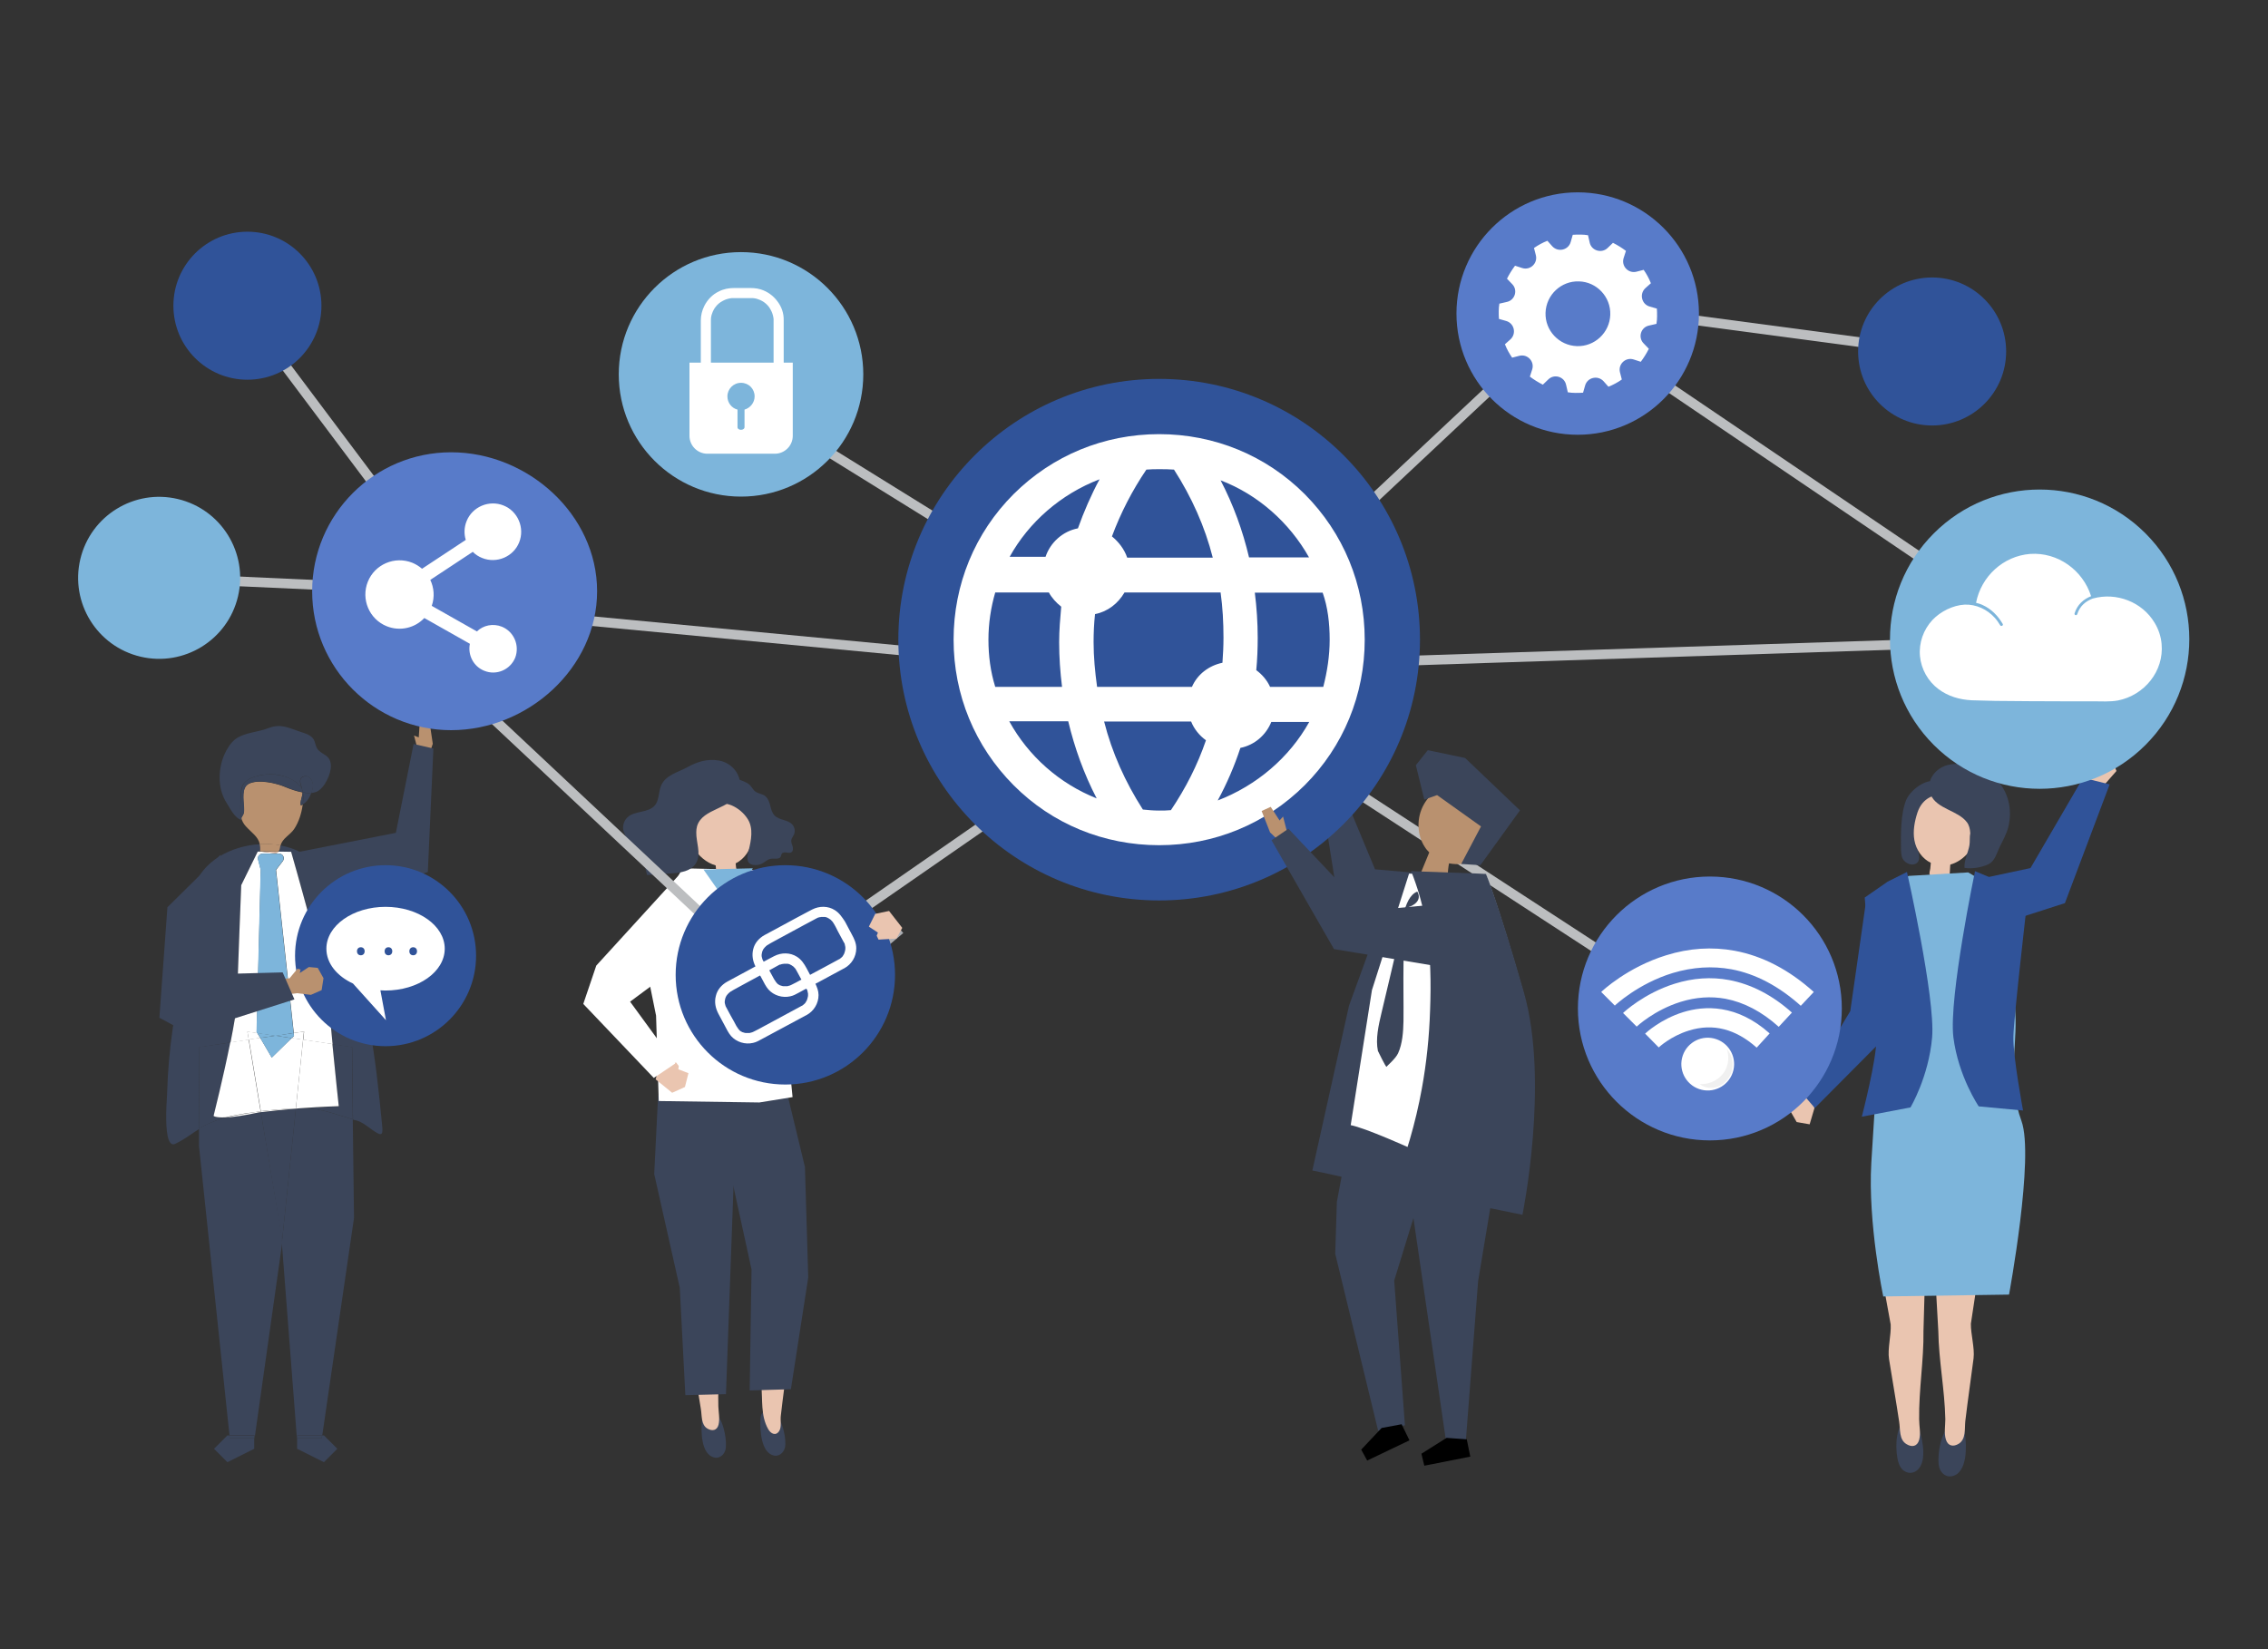 <?xml version="1.0" encoding="utf-8"?>
<!-- Generator: Adobe Illustrator 24.1.2, SVG Export Plug-In . SVG Version: 6.00 Build 0)  -->
<svg version="1.1" xmlns="http://www.w3.org/2000/svg" xmlns:xlink="http://www.w3.org/1999/xlink" x="0px" y="0px"
	 viewBox="0 0 1100 800" style="enable-background:new 0 0 1100 800;" xml:space="preserve">
<rect x="0" y="0" width="1100" height="800" fill="#333333" stroke="none"/>
<style type="text/css">
	.st0{display:none;}
	.st1{display:inline;fill:#D5E6F4;}
	.st2{display:inline;opacity:8.000000e-02;}
	.st3{fill:#BCBEC0;}
	.st4{fill:#EAC5B0;}
	.st5{fill:#3B455A;}
	.st6{fill:#B9916F;}
	.st7{fill:#FFFFFF;}
	.st8{fill:#ABADB2;}
	.st9{fill:#7DB5DB;}
	.st10{fill:#305399;}
	.st11{fill:#587BC9;}
	.st12{opacity:6.000000e-02;}
</style>
<g id="background" class="st0">
	<rect class="st1" width="1100" height="800"/>
</g>
<g id="shadow" class="st0">
	<path class="st2" d="M313.1,635.6c-45.8,0.5-87.6,5.4-132.8,6.7c-22.9,0.7-97.9-1.1-112.4,11.7c-22.9,20.2,37.6,19,31.4,34.3
		c-1.2,3-5.8,5.1-8.7,7.8c-5,4.7-3.8,11.2,1.6,15.8c23.3,20.3,108.7,14.4,144.6,14.7c207.5,2,415.5,4.4,621.9-2.4
		c44.5-1.4,88.7-3.3,133.1-5c20.3-0.8,45.7-2.8,45.7-7.4c0.2-11.5-38.4,0.6-25.6-22.4c4.1-7.4,25.3-8.9,14.5-21.5
		c-11.8-13.9-39.1-24.7-64.3-28.2c-25.8-3.6-52.2-3-78.4-4.2c-48.1-2.1-96.4-2.5-144.6-2.7c-109.4-0.4-218.8,0.3-328.2,1.4
		C378.2,634.6,345.6,635.2,313.1,635.6z"/>
</g>
<g id="object">
	<g>
		<g>
			
				<rect x="146.5" y="211.8" transform="matrix(4.539953e-02 -0.999 0.999 4.539953e-02 -141.088 419.358)" class="st3" width="4.7" height="143.3"/>
		</g>
		<g>
			
				<rect x="166.2" y="130.9" transform="matrix(0.8 -0.6 0.6 0.8 -96.846 144.734)" class="st3" width="4.7" height="173.2"/>
		</g>
		<g>
			<polygon class="st4" points="640.8,381.8 641.4,371 646.1,370.8 647.3,378.2 649.5,377.1 647.8,386.3 643,387.2 			"/>
			<polygon class="st5" points="701.2,424.7 666.9,421.7 650,381.1 640.6,384.2 649.5,440.3 703.1,450 			"/>
		</g>
		<g>
			<polygon class="st6" points="209.9,360.8 208.3,350 203.6,350.2 203.1,357.7 200.8,356.8 203.2,365.9 208.1,366.3 			"/>
			<polygon class="st5" points="142.6,413.7 192,404 200.6,360.9 210.2,363.1 207.5,423 158.1,439.5 			"/>
		</g>
		<g>
			<g>
				<g>
					<path class="st5" d="M347.7,686.2c-1.1-1.2-2.3-1.8-3.7-1.6c-1.3,0.2-2.5,1.1-3.1,2.3c-0.4,0.8-0.5,1.8-0.5,2.7
						c-0.4,4.7-0.4,15.8,5.9,17.4c2.6,0.7,4.8-1.2,5.5-3.5C352.8,699.9,351.3,690.1,347.7,686.2z"/>
					<path class="st4" d="M349.9,615.6l-0.3,28.5c0.4,12.7-1.6,25.4-1.2,38.1c0.1,2.9,0.8,6,0.1,8.9c-0.7,2.8-3,3.3-5.4,1.9
						c-3.2-1.9-2.6-6.4-3.2-9.7c-1.4-9-3.1-17.9-4.6-26.9c-0.7-4.4,0.8-10.6,0.5-15c0,0-4.6-23.9-4.6-23.9L349.9,615.6z"/>
				</g>
				<polygon class="st5" points="317.3,569.5 329.7,624.7 332.4,676.8 352.1,676.3 357.4,530.6 319.2,531.3 				"/>
				<g>
					<g>
						<path class="st5" d="M375.9,685.2c-1.1-1.1-2.4-1.7-3.7-1.4c-1.3,0.3-2.5,1.3-3,2.5c-0.3,0.9-0.4,1.8-0.4,2.7
							c-0.2,4.7,0.3,15.8,6.6,17.1c2.6,0.5,4.7-1.5,5.3-3.9C381.6,698.6,379.6,688.9,375.9,685.2z"/>
						<path class="st4" d="M365.5,619.6l1.7,28.5c0.1,7.9,1.2,15.8,2,23.6c0.8,7.3-0.4,14.9,3.4,21.6c1.2,2.1,3.6,3.5,5.3,0.9
							c1.3-2,0.5-5.2,0.8-7.4c1-9,2.3-18,3.4-27.1c0.5-4.4-1.3-10.5-1.2-15c0,0,3.5-24.1,3.5-24.1L365.5,619.6z"/>
					</g>
					<polygon class="st5" points="390.4,566.1 392,619.7 383.6,673.9 363.6,674.5 364.5,615.8 353.9,567.2 350.3,535.4 382.1,531.7 
											"/>
				</g>
				<polygon class="st7" points="365.3,422 331,421.2 311.2,458.1 318.2,492.7 319.5,534.1 368.3,534.8 384.4,532.2 380.1,488 
					382.6,428.9 				"/>
				<polygon class="st4" points="319.6,517.8 318,523.6 326,530.1 332.2,527.3 333.9,520.6 329,518.7 329.2,517.1 327.9,515.4 				
					"/>
				<polygon class="st7" points="331.1,422.5 289.2,468.4 282.9,487 317.1,522.9 327.5,515.9 305.6,485.9 326.5,470.4 				"/>
				<polygon class="st8" points="364,444.4 381.8,480.1 401.1,483.9 438.1,452.6 429.9,443.2 397,461.6 379.6,428.9 				"/>
				<g>
					<path class="st4" d="M363.1,393.3c-5.2-15-25-9.4-29.1,4c-2.7,8.7,4.1,20,13.1,22.5c0,0.3,0.1,0.7,0.1,0.9
						c0,1.4,0.2,2.8,0.4,4.2c0.1,0.5,8-1,8.9-1.2c0.3-0.1,0.7-0.1,0.8-0.4c0.3-0.5-0.2-2-0.3-2.5c-0.1-0.7-0.1-1.3-0.2-2
						c4.5-2.2,7.3-6.8,8.1-11.5C365.7,402.7,364.7,397.8,363.1,393.3z"/>
					<g>
						<path class="st5" d="M350.2,379.8c-1.1,1.1-1.5,2.6-1.8,4c-0.2,0.9-0.3,1.8-0.2,2.6c0.7,3.4,4.1,3.2,6.7,4.3
							c3.2,1.4,6,3.8,7.8,6.7c2.8,4.5,1.6,10.3,0.4,15.2c-0.4,1.7-1.2,4.3,0.1,5.9c1.4,1.6,4.6,1.3,6.2,0.5c1.5-0.7,2.7-2.1,4.4-2.4
							c1.8-0.3,4.1,0.5,4.9-1.1c0.2-0.4,0.2-1,0.5-1.4c1-1.4,3.4,0.2,4.7-0.7c0.8-0.6,0.8-1.9,0.5-2.9c-0.3-1-0.8-2-0.6-3.1
							c0.2-0.9,0.8-1.6,1.2-2.4c0.8-1.6,0.5-3.7-0.7-5c-2.2-2.5-6.3-2-8.6-4.4c-1.2-1.2-1.7-3-2.1-4.7c-0.4-1.7-1-3.4-2.3-4.6
							c-1.6-1.4-3.9-1.2-5.5-2.8c-0.9-1-1.5-2.2-2.6-3.1c-1.4-1.1-4-2-5.7-2.5C355.2,377.2,352.2,377.7,350.2,379.8z"/>
						<path class="st5" d="M337.7,403.7c-0.1,4.9,2.4,10.3,0.1,14.6c-2.3,4.4-8,5.2-12.9,5.4c-0.8,0-11.1,0.9-11.1,0.7
							c-0.8-3.4-1.6-7-3.4-10c-1.8-3-4.8-5.5-8.3-5.7c1-0.2,1.5-1.4,1.4-2.4c-0.1-1-0.6-2-1-2.9c-0.8-2.4,0-5.2,1.8-6.9
							c3.6-3.4,10.2-2,13.4-5.9c1.9-2.4,1.7-5.9,2.7-8.9c2-5.7,8.2-6.9,12.9-9.5c4.9-2.7,9.6-4.2,15.3-3.3
							c7.1,1.2,12.3,8.4,9.6,15.1c-3.5,8.7-17.4,7.9-20.1,16.7C337.8,401.8,337.7,402.7,337.7,403.7z"/>
					</g>
				</g>
			</g>
			<polygon class="st9" points="341.2,421.8 351.8,436.9 356.8,436.4 365.1,421.2 			"/>
		</g>
		<g>
			
				<rect x="848.9" y="72.4" transform="matrix(0.132 -0.991 0.991 0.132 581.078 981.787)" class="st3" width="4.7" height="173.4"/>
		</g>
		<g>
			
				<rect x="279.4" y="264.7" transform="matrix(0.684 -0.729 0.729 0.684 -194.245 328.125)" class="st3" width="4.7" height="247.3"/>
		</g>
		<g>
			
				<rect x="875.7" y="100.1" transform="matrix(0.561 -0.828 0.828 0.561 191.152 829.652)" class="st3" width="4.7" height="268.9"/>
		</g>
		<g>
			<path class="st5" d="M185.4,546.5c-0.8-8.4-1.7-16.9-2.7-25.3c-2.1-16.8-4.9-33.6-9.7-49.8c-1.8-6.2-3.9-12.3-6-18.5
				c-2.6-7.5-5.1-14.9-7.7-22.4c-3.2-9.3-8.6-15.8-18-19c-1.7-0.6-3.4-1-5.3-1.4c0,0.2-0.1,0.4-0.1,0.6c-0.1,0.9-0.4,1.9-0.9,2.5
				l6.2,0.1c0,0,17.4,60.9,18.1,71.4c0.2,4,1.1,12.7,2,21.9l9.5,1.4l0.4,35.1c0.5,0.2,1.1,0.3,1.6,0.4c3,0.8,5.4,3,7.9,4.7
				C184.3,550.6,185.9,551.6,185.4,546.5z"/>
			<path class="st5" d="M111.8,505.7c1.7-8.6,3.1-16.5,3.2-20.8c0.4-12.9,2-55.5,2-55.5l8-16.3l1.5,0c-0.1,0-0.2,0-0.3,0
				c0.1-1.4,0.1-2.5-0.1-3.6c-14,0.8-28.3,8.2-32.3,21.8c-0.3,1.1-0.6,2.3-0.7,3.4c-0.6,7,1.6,12.1-0.4,19.2
				c-1.8,6.1-3.3,12.3-4.5,18.5c-1.7,9-3.2,18-4.5,27c-1.4,9.9-2.3,19.8-2.6,29.7c0,1.1-0.2,4.1-0.4,7.8c-0.3,7.6-0.1,17.8,3.1,18.2
				c0.6,0.1,1.2-0.2,1.7-0.5c4.1-2,7.4-4.6,11-6.9l0.2-39.7L111.8,505.7z"/>
			<path class="st5" d="M145.6,537.7c-0.7,0.1-1.4,0.1-2.1,0.2l-6.8,65.1l7.3,94.7h0.1v-1.4h12.2l15.4-105.5l-0.6-47.8
				c-7.4-2.1-15.4-5.4-23-5.3C147.2,537.6,146.4,537.7,145.6,537.7z"/>
			<path class="st5" d="M161.2,506.5c1.4,14.5,3.1,30.2,3.1,30.2s-7.6,0.2-18.7,1c0.8,0,1.6,0,2.5,0c7.7-0.1,15.7,3.2,23,5.3
				l-0.4-35.1L161.2,506.5z"/>
			<polygon class="st5" points="144.1,697.7 144.1,702.8 157.1,709.3 163.6,702.8 157.1,696.3 156.2,696.3 156,697.7 			"/>
			<polygon class="st5" points="144.1,697.7 156,697.7 156.2,696.3 144.1,696.3 			"/>
			<path class="st5" d="M126.5,539.5c-0.3,0-0.6,0.1-0.9,0.1c-7.7,1.7-12.8,2.3-16,2.5c-3.1,0.8-6.2,1.9-9.1,3.2
				c-1.4,0.7-2.8,1.4-4,2.2l0,8.3l14.8,140.4h12.1v1.4h0.1l13.3-94.2l0.1-0.5l-0.3-3.9L126.5,539.5z"/>
			<path class="st5" d="M109.6,542.1c-5.3,0.3-5.9-0.7-5.9-0.7s4.8-19.1,8.1-35.7l-15.1,2.2l-0.2,39.7c1.3-0.8,2.6-1.6,4-2.2
				C103.4,544,106.5,542.9,109.6,542.1z"/>
			<path class="st5" d="M126.5,539.5l9.9,59.5l0.3,3.9l6.8-65.1C138.4,538.3,132.6,538.8,126.5,539.5z"/>
			<polygon class="st5" points="111.2,696.3 110.3,696.3 103.8,702.8 110.3,709.3 123.3,702.8 123.3,697.7 111.4,697.7 			"/>
			<polygon class="st5" points="111.2,696.3 111.4,697.7 123.3,697.7 123.3,696.3 			"/>
			<path class="st7" d="M134.2,413.8c-0.5,0.2-1.1,0.1-1.6,0c-2-0.2-4.1-0.5-6.1-0.7l-1.5,0l-8,16.3c0,0-1.7,42.6-2,55.5
				c-0.1,4.3-1.5,12.2-3.2,20.8l8.9-1.3l-0.7-3.9l4.8,0.7l-0.3-0.6l2-78.6l-1.3-5.1c-0.4-1.4,0.7-2.8,2.2-2.8h8
				c1.9,0,2.9,2.1,1.8,3.6l-3.3,4.3l8.6,79.1l5-0.7l-0.4,4l14.2,2.1c-0.9-9.2-1.7-17.9-2-21.9c-0.6-10.5-18.1-71.4-18.1-71.4
				l-6.2-0.1c-0.1,0.1-0.1,0.2-0.2,0.2C134.6,413.6,134.4,413.7,134.2,413.8z"/>
			<path class="st7" d="M143.5,537.8c0.7-0.1,1.4-0.1,2.1-0.2c-0.7,0-1.4,0-2.1,0.1L143.5,537.8z"/>
			<path class="st7" d="M143.5,537.7c0.7,0,1.4,0,2.1-0.1c11.1-0.8,18.7-1,18.7-1s-1.7-15.7-3.1-30.2l-14.2-2.1L143.5,537.7z"/>
			<polygon class="st7" points="124.8,501.1 120,500.4 120.6,504.3 126.2,503.5 			"/>
			<path class="st7" d="M119.2,540.2c-3.2,0.5-6.5,1.1-9.6,1.9c3.3-0.2,8.3-0.8,16-2.5c0.3,0,0.6-0.1,0.9-0.1l-0.1-0.4
				C124,539.4,121.6,539.8,119.2,540.2z"/>
			<polygon class="st7" points="141.5,503.6 147,504.4 147.4,500.4 142.4,501.1 142.6,502.5 			"/>
			<path class="st7" d="M126.4,539.1l-5.8-34.8l-8.9,1.3c-3.3,16.6-8.1,35.7-8.1,35.7s0.7,1,5.9,0.7c3.2-0.8,6.4-1.4,9.6-1.9
				C121.6,539.8,124,539.4,126.4,539.1z"/>
			<path class="st7" d="M126.4,539.1l0.1,0.4c6-0.7,11.8-1.3,17-1.7l0-0.1C137.8,537.9,132.1,538.4,126.4,539.1z"/>
			<path class="st7" d="M143.5,537.7l3.5-33.4l-5.5-0.8l-9.7,9.5l-5.6-9.6l-5.5,0.8l5.8,34.8C132.1,538.4,137.8,537.9,143.5,537.7z"
				/>
			<path class="st9" d="M142.4,501.1l-8.6-79.1l3.3-4.3c1.1-1.5,0.1-3.6-1.8-3.6h-8c-1.5,0-2.5,1.4-2.2,2.8l1.3,5.1l-2,78.6l0.3,0.6
				l8.9,1.3L142.4,501.1z"/>
			<polygon class="st9" points="133.7,502.4 124.8,501.1 126.2,503.5 			"/>
			<polygon class="st9" points="141.5,503.6 142.6,502.5 142.4,501.1 133.7,502.4 			"/>
			<polygon class="st9" points="126.2,503.5 131.8,513.1 141.5,503.6 133.7,502.4 			"/>
			<path class="st6" d="M136.1,410.1c0.8-3.4,4.6-5,6.6-8c2.3-3.5,3.5-7.5,4.1-11.6c0-0.1,0-0.1,0-0.2c-0.3,0.2-0.6,0.3-0.9,0.4
				c-0.4-1.6,0.4-3.3,0.7-5c0.1-0.4,0.1-0.8,0.1-1.3c-2.9-0.5-5.9-1.6-8.1-2.5c-4.5-2-13.2-4-17.9-1.7c-3.7,1.8-2.6,7.7-2.4,11.4
				c0,0.9,0.1,1.9-0.1,2.8c-0.2,0.9-0.8,1.6-1.2,2.4c0.4,1.4,1.1,2.8,2.2,4c3,3.3,6,5,6.8,8.7C129.4,409.3,132.9,409.5,136.1,410.1z
				"/>
			<path class="st6" d="M126.1,413c0.1,0,0.2,0,0.3,0l8.6,0.1c0.6-0.6,0.8-1.6,0.9-2.5c0-0.2,0.1-0.4,0.1-0.6
				c-3.2-0.6-6.6-0.8-10.1-0.6C126.2,410.5,126.3,411.7,126.1,413z"/>
			<path class="st4" d="M132.6,413.8c0.5,0.1,1.1,0.1,1.6,0c0.3-0.1,0.5-0.2,0.7-0.4c0.1-0.1,0.1-0.1,0.2-0.2l-8.6-0.1
				C128.5,413.3,130.5,413.6,132.6,413.8z"/>
			<path class="st5" d="M146.9,384.4c0.4,1.9,0.2,3.9-0.1,5.8c2-1.1,3.4-3.3,4.2-5.6C149.7,384.8,148.3,384.7,146.9,384.4z"/>
			<path class="st5" d="M146.9,384.4c-0.1,0-0.1,0-0.2,0c0,0.4,0,0.9-0.1,1.3c-0.4,1.7-1.1,3.3-0.7,5c0.3-0.1,0.6-0.3,0.9-0.4
				C147,388.3,147.3,386.3,146.9,384.4z"/>
			<path class="st5" d="M116.8,385.4c0.1-1.5,0.1-3,0.8-4.3c1.1-2.3,3.6-3.6,6.1-4.4c6.3-1.9,13.4-1.5,18.9,2.1
				c1.5,0.9,2.8,2.1,3.6,3.7c0.1,0.2,0.2,0.5,0.3,0.7c-0.4-1.8-1.2-3.6-0.9-4.9c0.4-1.9,3-2.3,4.4-1.2c1,0.7,1.6,2.1,1.7,3.4
				c0.1,1.3-0.2,2.6-0.6,3.9c0,0.1-0.1,0.2-0.1,0.3c0.9-0.1,1.7-0.3,2.5-0.6c3.9-1.7,7.1-8.6,7-12.8c-0.1-2-0.8-3.7-2.6-4.9
				c-1.5-1-3.3-1.9-4.2-3.5c-0.7-1.3-0.8-2.8-1.5-4.1c-1.3-2.3-4.1-3-6.5-3.8c-6.1-2-9.4-4.2-15.8-1.7c-4.6,1.8-10.5,2-14.8,4.6
				c-1.8,1.1-3.3,2.8-4.5,4.8c-4.3,6.7-5.3,16.2-2.5,23.2c0.6,1.6,1.4,3,2.3,4.4c1.7,2.8,3.5,6.2,6.5,7.5c0-0.3,0.2-0.6,0.3-0.9
				C116.1,393.2,116.7,389.2,116.8,385.4z"/>
			<path class="st5" d="M118.4,391.5c-0.2-3.7-1.3-9.5,2.4-11.4c4.7-2.3,13.4-0.2,17.9,1.7c2.2,0.9,5.1,2,8.1,2.5
				c0-0.4-0.1-0.7-0.2-1.1c-0.1-0.3-0.2-0.5-0.3-0.7c-0.8-1.6-2.2-2.7-3.6-3.7c-5.5-3.5-12.7-4-18.9-2.1c-2.5,0.8-5,2-6.1,4.4
				c-0.6,1.3-0.7,2.8-0.8,4.3c-0.2,3.7-0.8,7.7,0.2,11.3c0.4-0.8,1-1.4,1.2-2.4C118.5,393.4,118.4,392.4,118.4,391.5z"/>
			<path class="st5" d="M151.8,380.5c-0.1-1.3-0.7-2.6-1.7-3.4c-1.4-1-4-0.6-4.4,1.2c-0.3,1.3,0.6,3.1,0.9,4.9
				c0.1,0.4,0.3,0.8,0.3,1.2c1.4,0.2,2.9,0.3,4.2,0.2c0-0.1,0.1-0.2,0.1-0.3C151.6,383.1,151.9,381.8,151.8,380.5z"/>
			<path class="st5" d="M146.5,383.3c0.1,0.4,0.1,0.8,0.2,1.1c0.1,0,0.1,0,0.2,0C146.8,384,146.7,383.7,146.5,383.3z"/>
		</g>
		<g>
			<g>
				<g>
					<path class="st5" d="M930.4,398c-2.7,4.3-1.4,9.9-0.2,14.6c0.5,1.9,1.3,4.7-0.6,6.1c-2.1,1.6-5.6,0.1-6.7-2
						c-0.8-1.4-0.8-3.1-0.9-4.7c-0.1-7.2-0.2-17.2,2.5-23.9c2.2-5.3,12-12.9,17.8-7.3c1.1,1,1.5,2.5,1.8,3.9
						c0.2,0.8,0.4,1.7,0.2,2.5c-0.7,3.3-4,3.1-6.5,4.2C934.8,392.8,932.1,395.2,930.4,398z"/>
					<path class="st4" d="M936.6,418.6c-4.4-2-7.3-6.5-8.1-11c-0.8-4.5,0.1-9.2,1.5-13.5c4.9-14.4,24.4-9.2,28.6,3.6
						C962.2,408.8,949.5,424.5,936.6,418.6z"/>
					<path class="st5" d="M955.6,404.2c-0.4,1.8-0.1,4-0.4,5.8c-0.6,3.5-2.7,7.6-2.4,11c3.5,0.6,8.3-0.2,11.5-1.7
						c3.3-1.6,4-5.2,5.6-8.5c1.5-3.1,3.2-6.1,4.1-9.4c4.6-18.2-10.1-33.6-28.4-30.5c-6.9,1.2-12,8.1-9.2,14.6
						c3,7,13.3,7.6,17.6,13.4C955,400.2,955.5,402.1,955.6,404.2z"/>
				</g>
				<path class="st4" d="M936.6,417.3c-0.1,1.4-0.3,2.7-0.4,4.1c-0.1,0.6-0.6,2.3-0.3,2.9c0.2,0.3,0.5,0.4,0.8,0.4
					c0.9,0.2,8.6,1.6,8.7,1c0.2-1.6,0.4-3.2,0.4-4.7c0-1.3,0.5-3.5,0.2-4.6c-1.6,0.6-3.1,0.8-4.7,0.8c-1.6,0-3.2,0-4.7-0.1
					C936.6,417.1,936.6,417.2,936.6,417.3z"/>
			</g>
			<g>
				<polygon class="st4" points="879.1,532.2 873.7,531.2 868.3,538.9 871.4,544.3 877.7,545.4 880,537.6 				"/>
				<polygon class="st10" points="930,435.5 905.3,435.4 897.4,490.5 873.6,529.8 880.2,537.5 911.6,505.9 				"/>
			</g>
			<g>
				<path class="st5" d="M921.8,691.5c0.9-1.5,2.1-2.5,3.8-2.6c1.6-0.1,3.1,0.6,4.1,1.8c0.6,0.8,0.9,1.8,1.2,2.8
					c1.6,5,4.3,17.2-2.3,20.5c-2.8,1.3-5.7-0.2-7-2.6C919.4,707.7,918.8,696.6,921.8,691.5z"/>
				<path class="st4" d="M933.8,613.7l-0.9,32c0.2,14.2-2.3,28.5-2.1,42.8c0,3.3,0.9,6.7,0,10c-0.9,3.2-3.5,3.7-6.2,2
					c-3.6-2.2-2.9-7.2-3.5-10.9c-1.5-10.1-3.3-20.2-4.9-30.3c-0.8-4.9,1.1-11.8,0.8-16.8c0,0-4.9-26.9-4.9-26.9L933.8,613.7z"/>
			</g>
			<g>
				<path class="st5" d="M944.5,692.7c1.2-1.4,2.5-2.1,4.2-2c1.5,0.2,3,1.1,3.7,2.5c0.5,0.9,0.6,1.9,0.7,3
					c0.7,5.2,1.2,17.7-5.9,19.8c-3,0.9-5.6-1.1-6.5-3.7C939.3,708.4,940.6,697.3,944.5,692.7z"/>
				<path class="st4" d="M938.3,613.7l1.8,32c0.2,14.2,3.1,28.4,3.4,42.7c0,3.3-0.7,6.8,0.3,10c1,3.1,3.6,3.6,6.3,1.9
					c3.5-2.3,2.7-7.3,3.1-11c1.2-10.1,2.7-20.3,4-30.4c0.6-5-1.4-11.8-1.3-16.8c0,0,4.1-27.1,4.1-27.1L938.3,613.7z"/>
			</g>
			<path class="st9" d="M954.6,423.2l-28.9,1.7L910,436.7c0,0,1.6,49.3,1,67.6c-0.6,18.3-1.8,33.1-3.4,59.8
				c-1.7,29.4,5.8,64.8,5.8,64.8l61-0.9c0,0,12.4-66.9,6-84.3c-6.4-17.3-2.6-34.6-2.8-48.8s-6.2-61.8-6.2-61.8L954.6,423.2z"/>
			<path class="st10" d="M968.2,426.9l14.8,12.2c0,0-6.3,54.6-6.5,63.7c-0.3,9.1,4.7,35.9,4.7,35.9l-21.5-2c0,0-9.9-14.5-12.3-33.6
				c-2.3-19.1,10.5-80.5,10.5-80.5L968.2,426.9z"/>
			<path class="st10" d="M915.5,427.7l-11.1,7.7c0,0,5.1,59.4,5.6,68.4c0.5,9-7,37.9-7,37.9l23.6-4.5c0,0,8.8-14.7,10.5-34
				c1.6-19.2-12.2-80.2-12.2-80.2L915.5,427.7z"/>
			<g>
				<polygon class="st4" points="1012.2,380.8 1018.6,383 1026.5,374 1023.6,366.6 1016.1,364.3 1011.9,373.9 				"/>
				<polygon class="st10" points="958.3,452 1001.5,438.1 1023.2,380.5 1010.3,377.3 984.8,421.1 958.5,426.7 				"/>
			</g>
		</g>
		<g>
			
				<rect x="349.4" y="398.8" transform="matrix(0.822 -0.57 0.57 0.822 -143.781 342.339)" class="st3" width="252.2" height="4.7"/>
		</g>
		<g>
			
				<rect x="469.2" y="135.9" transform="matrix(0.527 -0.85 0.85 0.527 -7.129326e-02 524.904)" class="st3" width="4.7" height="253.2"/>
		</g>
		<g>
			
				<rect x="376.8" y="109.3" transform="matrix(9.446920e-02 -0.996 0.996 9.446920e-02 34.405 658.365)" class="st3" width="4.7" height="402"/>
		</g>
		<g>
			
				<rect x="537.3" y="236.1" transform="matrix(0.729 -0.684 0.684 0.729 18.276 523.053)" class="st3" width="265.4" height="4.7"/>
		</g>
		<g>
			
				<rect x="698.9" y="259.8" transform="matrix(0.546 -0.838 0.838 0.546 -27.224 775.072)" class="st3" width="4.7" height="305.6"/>
		</g>
		<g>
			
				<rect x="579.1" y="314.5" transform="matrix(1 -3.261876e-02 3.261876e-02 1 -9.915 25.902)" class="st3" width="419.6" height="4.7"/>
		</g>
		<circle class="st10" cx="562.2" cy="310.3" r="126.5"/>
		<circle class="st9" cx="359.4" cy="181.6" r="59.3"/>
		<path class="st11" d="M151.4,286.8c0-37.2,30.2-67.4,67.4-67.4s70.8,30.2,70.8,67.4c0,37.2-33.6,67.4-70.8,67.4
			S151.4,324,151.4,286.8z"/>
		<circle class="st10" cx="380.9" cy="472.9" r="53.2"/>
		<circle class="st11" cx="765.2" cy="152.1" r="58.8"/>
		<circle class="st11" cx="829.3" cy="489.2" r="64"/>
		
			<ellipse transform="matrix(0.707 -0.707 0.707 0.707 70.571 790.393)" class="st9" cx="989.4" cy="310" rx="72.6" ry="72.6"/>
		<circle class="st10" cx="937.1" cy="170.5" r="35.9"/>
		<circle class="st10" cx="120" cy="148.3" r="35.9"/>
		
			<ellipse transform="matrix(0.23 -0.973 0.973 0.23 -213.226 291.073)" class="st9" cx="77.3" cy="280.2" rx="39.3" ry="39.3"/>
		<circle class="st10" cx="187" cy="463.6" r="43.9"/>
		<g>
			<polygon class="st6" points="133.5,475 140.4,474.6 144.3,469.9 145.8,470.3 145.4,472 149.8,469.1 154.1,469.5 156.9,474.5 
				156,480.3 150.8,482.6 144.1,481.8 134.6,482.9 			"/>
			<polygon class="st5" points="137.1,471.7 99.3,472.7 107,414.6 81.2,440.1 77.3,493.7 91.2,501.2 142.8,484.8 			"/>
		</g>
		<g>
			<path class="st5" d="M674.4,432.6l10.2-9.9l27.5,1.8c0,0,2.8,19.6,15.3,63.4c12.5,43.8-5.8,99.5-5.8,99.5s-70.9-16.9-85.1-19.6
				l17.8-80L674.4,432.6z"/>
			<polygon class="st5" points="697,538 697,553.6 676.2,621.2 681.4,691.4 668.4,694 647.6,608.2 648.4,583 658,531.5 			"/>
			<polygon class="st5" points="680.5,556.5 701.4,699.5 710.9,699.5 716.9,621.5 729.9,543.5 			"/>
			<polygon points="670.1,692.7 660.2,703.2 663.1,708.5 683.6,698.7 679.8,690.9 			"/>
			<polygon points="701.6,697.5 689.4,705.2 690.8,711 713.1,706.6 711.4,698.2 			"/>
			<g>
				<path class="st6" d="M697.2,382.3c5.8,6.1,16.3,6.3,21.3,13.2c3.2,4.5,3.1,10.9,0.7,16c-1.1,2.4-2.8,4.6-5,5.9
					c-1.5,0.9-3.1,1.3-4.8,1.6c-2.2,0.3-4.5,0.2-6.6-0.2c-0.4,2-0.6,4-0.6,6c-3.9-1.5-9-0.3-12.9-1.8c0.9-2.2,3-7.2,3.9-9.5
					c-0.8-0.8-1.6-1.7-2.2-2.7c-3.9-6-4-14.3-0.4-20.6C692.3,387.2,694.7,384.7,697.2,382.3z"/>
				<polygon class="st5" points="697,385.7 718.3,400.9 708.7,419.1 718,419.7 737.2,393.1 710.6,367.7 692.5,363.9 686.7,371.2 
					690.8,387.9 				"/>
			</g>
			<path class="st7" d="M683.4,423.8l37.2,0.1c0,0,5.4,12.8,17.9,56.5c12.5,43.8-5.8,99.5-5.8,99.5s-63.4-31.3-77.6-34.1l10.3-65.5
				L683.4,423.8z"/>
			<path class="st5" d="M739.1,481.4c-12.5-43.8-18.4-57.5-18.4-57.5l-36.1-1.3l-0.1,0.2c0.7,1.8,1.4,3.6,2,5.4
				c2.5,7.2,4.3,14.5,5.4,22c2,13.1,2.2,26.7,1.7,39.9c-0.4,12.7-1.7,25.4-4,38c-3,16.6-7.8,32.7-13.9,48.4
				c28.8,5.8,62.7,12.8,62.7,12.8S751.6,525.1,739.1,481.4z"/>
			<path class="st5" d="M670,491.5c-1.4,5.9-2.9,12.5-1.7,18.3c0,0,3.9,8.1,4.2,7.7c0-0.3,4.4-3.9,5.6-6.6
				c2.1-4.6,2.5-10.4,2.6-15.6c0.2-18.4-0.9-37,2.2-55.2c3.6-1.1,6.7-3.8,4.5-7.6c-7.1,2.7-7.8,18.6-9.4,25.1
				C675.3,469,672.7,480.3,670,491.5z"/>
		</g>
		<path class="st7" d="M562.2,410c26.7,0,51.7-10.3,70.6-29.1c18.8-18.8,29.1-43.9,29.1-70.6c0-26.7-10.3-51.7-29.1-70.6
			c-18.8-18.8-43.9-29.1-70.6-29.1c-26.7,0-51.7,10.3-70.6,29.1c-18.8,18.8-29.1,43.9-29.1,70.6c0,26.7,10.3,51.7,29.1,70.6
			S535.5,410,562.2,410z M567.9,393c-1.9,0.2-3.8,0.2-5.7,0.2c-2.6,0-5.2-0.2-7.9-0.5c-8.6-13.4-15-27.7-18.8-42.7h42.2
			c1.4,3.6,4.1,6.9,7.2,9.1C580.8,371.1,575.1,382.3,567.9,393z M590.6,388.3c4.5-8.3,8.1-16.7,11-25.5c6.9-1.4,12.4-6.2,15-12.6
			h18.4C625.4,367.5,609.4,381.1,590.6,388.3z M644.9,310.3c0,7.9-1.2,15.5-3.1,22.9h-25.8c-1.4-3.1-3.8-6-6.7-8.1
			c0.5-5.2,0.7-10.5,0.7-15.7c0-7.4-0.5-14.8-1.4-21.9h32.9C644,294.5,644.9,302.4,644.9,310.3z M634.9,270.4h-29.1
			c-3.1-13.1-7.6-25.5-13.8-37.4C610.1,239.9,625.4,253.5,634.9,270.4z M593.4,309.3c0,4.1-0.2,8.1-0.5,12.2
			c-6.7,1.4-12.2,5.7-14.8,11.7h-46c-1-7.2-1.7-14.5-1.7-21.7c0-4.5,0.2-9.1,0.7-13.6c6.2-1.2,11.2-5.2,14.3-10.5H592
			C593,294.5,593.4,301.9,593.4,309.3L593.4,309.3z M556,227.8c2.1-0.2,4.3-0.2,6.2-0.2c2.4,0,4.8,0,7.2,0.2
			c8.6,13.4,15,27.7,18.8,42.7h-41.5c-1.4-4.1-4.1-7.6-7.4-10.3C543.6,248.7,549.1,238,556,227.8L556,227.8z M533.3,232.5
			c-4.1,7.6-7.6,15.7-10.5,23.8c-7.4,1.4-13.4,6.9-15.7,13.8h-17.4C499,253.3,514.5,239.7,533.3,232.5z M479.4,310.3
			c0-7.9,1.2-15.7,3.3-22.9h26c1.4,2.6,3.6,5,6,6.9c-0.5,5.7-1,11.4-1,17.2c0,7.4,0.5,14.5,1.4,21.7h-32.4
			C480.4,325.8,479.4,318.1,479.4,310.3z M518.1,349.9c3.1,12.9,7.6,25.5,13.8,37.4c-18.1-7.2-33.1-20.5-42.4-37.4H518.1z"/>
		<polygon class="st4" points="434.8,455.3 437.6,450.1 431.2,441.9 424.5,443.3 421.4,449.5 425.8,452.4 425.2,453.9 426.1,455.8 
					"/>
		<g>
			<path class="st7" d="M1045,302.1c-6-10.1-18.5-14.9-29.8-11.8c0,0,0,0-0.1,0c-3.5,1.3-6.4,3.7-7.6,7.6c-0.3,0.9-1.6,0.5-1.3-0.4
				c1.3-4.2,4.4-6.9,8-8.3c-4-12.6-16.1-21.4-29.5-20.5c-13.1,1-23.8,10.9-26.3,23.7c1.1,0.3,2.2,0.6,3.2,1.1
				c4.2,1.9,7.4,5.2,9.7,9.1c0.5,0.8-0.7,1.5-1.2,0.7c-0.8-1.3-1.6-2.5-2.6-3.6c-3.7-4.1-9-6.6-14.6-6.4c-5.7,0.3-11.7,3.3-15.6,7.4
				c-4.4,4.7-6.7,11.1-6.1,17.6c0.6,6.3,3.9,12.2,9,16c4.7,3.5,10.2,5.1,16.1,5.4c3.8,0.1,7.7,0.2,11.5,0.3c11,0.1,22,0.2,32.9,0.2
				c4.8,0,9.6,0,14.5,0c4,0,8.1,0.3,12-0.4c12.8-2.5,22.4-14.2,21.2-27.4C1048.1,308.8,1046.9,305.2,1045,302.1z"/>
		</g>
		<path class="st7" d="M243.4,304c-4.3-1.7-9-0.7-12.1,2.3l-21.9-12.4c1.5-4.3,1.1-8.8-0.7-12.6l20.6-13.6c1.3,1.3,2.8,2.3,4.6,3
			c7,2.8,15.1-0.6,17.9-7.6c2.8-7-0.6-15.1-7.6-17.9c-7-2.8-15.1,0.6-17.9,7.6c-1.2,3-1.3,6.2-0.4,9.1l-21.2,14
			c-1.4-1.2-3-2.2-4.7-2.9c-8.5-3.4-18.2,0.7-21.6,9.2c-3.4,8.5,0.7,18.2,9.2,21.6c6.5,2.6,13.7,0.8,18.2-4l22.1,12.5
			c-1.1,5.4,1.7,11,7,13.1c5.9,2.4,12.6-0.5,15-6.4C252.1,313.1,249.3,306.4,243.4,304z"/>
		<g>
			<g>
				
					<ellipse transform="matrix(0.23 -0.973 0.973 0.23 135.806 1203.37)" class="st7" cx="828.2" cy="515.9" rx="12.8" ry="12.8"/>
				<path class="st12" d="M837.6,509c0.5,1.6,0.7,3.4,0.6,5.1c-0.2,2.7-1.2,5.3-3,7.3c-1.9,2.1-4.3,3.5-6.8,4.1
					c-1.3,0.3-2.6,0.4-3.9,0.4c0,0-0.1,0-0.1,0c0.6,0.5,1.3,0.9,2.1,1.2c5,2,10.9-0.9,13.1-6.5C841.1,516.3,840.2,511.8,837.6,509z"
					/>
			</g>
			<g>
				<path class="st7" d="M852,508.2c-10.2-9.1-21.2-11.9-32.8-8.3c-8.9,2.7-14.7,8.2-14.7,8.2l-6.6-6.7c0.3-0.3,7.5-7,18.4-10.4
					c10.3-3.2,26-4,42,10.3L852,508.2z"/>
			</g>
			<g>
				<path class="st7" d="M862.7,498.1c-8.2-7.4-16.9-11.9-25.8-13.6c-7.1-1.3-14.4-0.8-21.8,1.5c-12.8,4-21.2,11.9-21.3,12l-6.6-6.6
					c0.4-0.4,10.1-9.5,25-14.2c8.9-2.8,17.8-3.4,26.4-1.8c10.7,2,21,7.3,30.5,15.8L862.7,498.1z"/>
			</g>
			<g>
				<path class="st7" d="M873.4,487.9c-10.6-9.5-21.9-15.5-33.6-17.7c-9.3-1.7-18.8-1.1-28.5,1.8c-16.8,5.1-28,15.7-28.1,15.8
					l-6.6-6.6c0.5-0.5,12.7-12,31.5-17.8c11.2-3.5,22.3-4.2,33.2-2.2c13.5,2.5,26.4,9.2,38.4,20L873.4,487.9z"/>
			</g>
		</g>
		<g>
			<polygon class="st6" points="616,403.8 611.9,393.4 616.3,391.4 620.6,398 622.3,396.1 624.7,405.4 620.4,408 			"/>
			<polygon class="st5" points="708.5,437.6 662.6,441.9 624.9,402 616.7,407.6 647,460.4 708.5,470.6 			"/>
		</g>
		<path class="st7" d="M404.9,441.5c-3.3-2.1-7.5-2.1-11-0.3c-0.8,0.4-1.5,0.8-2.3,1.2c-4,2.1-8,4.3-11.9,6.4c-3,1.6-6,3.2-8.9,4.8
			c-2.7,1.5-4.8,3.9-5.5,6.9c-0.7,2.9-0.2,5.7,1.1,8.3c-1.6,0.9-3.2,1.7-4.8,2.6c-3,1.6-6,3.2-8.9,4.8c-2.7,1.5-4.8,3.9-5.5,6.9
			c-0.8,3-0.2,5.9,1.2,8.6c1,1.9,2.1,3.9,3.1,5.8c0.9,1.7,1.8,3.6,3.1,5.1c2.6,2.9,6.8,4.2,10.6,3.3c1.5-0.3,2.7-1,4-1.7
			c7.1-3.8,14.3-7.7,21.4-11.5c0.2-0.1,0.4-0.2,0.6-0.3c3.5-1.9,5.8-5.6,5.8-9.7c0-2-0.7-3.7-1.5-5.5c0.3-0.2,0.6-0.3,1-0.5
			c4.1-2.2,8.2-4.4,12.4-6.7c0.2-0.1,0.4-0.2,0.6-0.3c3.5-1.9,5.8-5.6,5.8-9.7c0-2.5-1-4.6-2.2-6.8c-1.1-2.1-2.2-4.1-3.3-6.2
			C408.4,444.9,407.1,442.9,404.9,441.5z M396.9,445.2C396.9,445.2,396.8,445.2,396.9,445.2L396.9,445.2z M378.8,467.8
			C378.9,467.8,378.9,467.8,378.8,467.8c0.3-0.1,0.6-0.2,0.9-0.2c0.1,0,0.3,0,0.4-0.1c0,0,0.1,0,0.1,0c0,0,0.1,0,0.1,0
			c0.4,0,0.7,0,1.1,0c0,0,0.4,0,0.4,0c0.1,0,0.2,0,0.2,0c0.5,0.1,0.9,0.2,1.3,0.4c0,0,0,0,0,0c0,0,0.1,0,0.1,0.1
			c0.2,0.1,0.4,0.2,0.6,0.3c0.1,0.1,0.8,0.6,0.6,0.4c0.3,0.2,0.5,0.5,0.7,0.7c0.1,0.1,0.2,0.2,0.3,0.3c0,0,0.2,0.3,0.3,0.4
			c0.8,1.3,1.5,2.8,2.3,4.2c0.2,0.3,0.3,0.6,0.5,0.9c-0.1,0.1-0.3,0.2-0.4,0.2c-0.1,0-0.2,0.1-0.2,0.1c-1.3,0.7-2.5,1.4-3.8,2
			c-0.2,0.1-0.4,0.2-0.6,0.3c-0.2,0.1-0.5,0.2-0.7,0.3c0.1-0.1-0.6,0.2-0.8,0.2c-0.2,0.1-0.4,0.1-0.6,0.1c0,0-0.1,0-0.1,0
			c0,0,0,0,0,0c-0.5,0-0.9,0-1.4,0c0,0-0.1,0-0.2,0c-0.2,0-0.3-0.1-0.5-0.1c-0.3-0.1-0.7-0.2-1-0.3c0,0-0.1,0-0.1,0
			c0,0-0.1,0-0.1-0.1c-0.1-0.1-0.3-0.1-0.4-0.2c-0.2-0.1-0.4-0.2-0.5-0.3c-0.1-0.1-0.2-0.1-0.2-0.2c0,0,0,0,0,0
			c-0.3-0.3-0.6-0.6-0.8-0.9c0-0.1-0.1-0.1-0.1-0.2c0,0-0.2-0.3-0.3-0.4c-0.1-0.2-0.2-0.4-0.4-0.6c-0.8-1.5-1.6-2.9-2.4-4.4
			c1.3-0.7,2.5-1.4,3.8-2.1c0.4-0.2,0.7-0.4,1.1-0.6c0.1,0,0.1-0.1,0.2-0.1C378.3,468,378.6,467.9,378.8,467.8z M378.7,467.9
			C378.7,467.9,378.6,467.9,378.7,467.9L378.7,467.9z M391.1,479.6c0.1,0.1,0.1,0.2,0.2,0.3c0.1,0.2,0.2,0.4,0.3,0.6c0,0,0,0,0,0.1
			c0,0,0,0,0,0c0.1,0.5,0.2,0.9,0.3,1.4c0,0,0,0.1,0,0.2c0,0.2,0,0.3,0,0.5c0,0.3,0,0.6-0.1,0.9c0,0-0.1,0.4-0.1,0.4
			c0,0.1-0.1,0.3-0.1,0.4c-0.1,0.2-0.1,0.4-0.2,0.6c0,0.1-0.1,0.2-0.1,0.2c0,0,0,0,0,0.1c-0.2,0.3-0.4,0.7-0.6,1
			c0,0.1-0.1,0.1-0.1,0.2c0,0-0.3,0.3-0.3,0.3c-0.3,0.3-0.5,0.5-0.8,0.7c0,0-0.1,0.1-0.1,0.1c0,0-0.1,0-0.1,0.1
			c-0.2,0.1-0.4,0.2-0.6,0.3c-6.3,3.4-12.6,6.8-18.9,10.2c-1.3,0.7-2.5,1.4-3.8,2c-0.2,0.1-0.4,0.2-0.6,0.3
			c-0.2,0.1-0.5,0.2-0.7,0.3c0.1-0.1-0.6,0.2-0.8,0.2c-0.2,0.1-0.4,0.1-0.6,0.1c0,0-0.1,0-0.1,0c0,0,0,0,0,0c-0.5,0-0.9,0-1.4,0
			c0,0-0.1,0-0.2,0c-0.2,0-0.3-0.1-0.5-0.1c-0.3-0.1-0.7-0.2-1-0.3c0,0-0.1,0-0.1,0c0,0-0.1,0-0.1-0.1c-0.1-0.1-0.3-0.1-0.4-0.2
			c-0.2-0.1-0.4-0.2-0.5-0.3c-0.1-0.1-0.2-0.1-0.2-0.2c0,0,0,0,0,0c-0.3-0.3-0.6-0.6-0.8-0.9c0-0.1-0.1-0.1-0.1-0.2
			c0,0-0.2-0.3-0.3-0.4c-0.1-0.2-0.2-0.4-0.4-0.6c-0.9-1.7-1.8-3.4-2.8-5.1c-0.7-1.4-1.5-2.7-2.2-4.1c-0.1-0.1-0.1-0.3-0.2-0.4
			c0,0,0-0.1-0.1-0.1c0,0,0-0.1,0-0.1c-0.1-0.4-0.2-0.7-0.3-1.1c0-0.1-0.1-0.5-0.1-0.4c0-0.1,0-0.2,0-0.3c0-0.2,0-0.4,0-0.5
			c0-0.1,0.1-0.6,0.1-0.6c0.1-0.3,0.1-0.6,0.2-0.9c0.1-0.2,0.1-0.3,0.2-0.5c0,0,0.1-0.1,0.1-0.2c0.1-0.3,0.3-0.6,0.5-0.8
			c0.1-0.1,0.2-0.3,0.3-0.4c0,0,0.3-0.3,0.4-0.4c0.3-0.3,0.5-0.5,0.8-0.7c0,0,0.1-0.1,0.1-0.1c0.2-0.1,0.4-0.2,0.6-0.3
			c0,0,0.1-0.1,0.1-0.1c0.3-0.2,0.7-0.4,1-0.6c1.5-0.8,2.9-1.6,4.4-2.4c2.8-1.5,5.5-3,8.3-4.5c0,0,0,0.1,0.1,0.1l0,0l0.2,0.3l0,0
			c0.2,0.4,0.5,0.9,0.7,1.3c0.9,1.7,1.8,3.6,3.1,5.1c2.6,2.9,6.8,4.2,10.6,3.3c1.5-0.3,2.7-1,4-1.7c1.1-0.6,2.2-1.2,3.3-1.8
			C390.8,479.8,390.9,479.7,391.1,479.6L391.1,479.6z M406.4,451.8c0.9,1.7,1.9,3.5,2.8,5.2c0.1,0.1,0.1,0.2,0.2,0.3
			c0.1,0.2,0.2,0.4,0.3,0.6c0,0,0,0,0,0.1c0,0,0,0,0,0c0.1,0.5,0.2,0.9,0.3,1.4c0,0,0,0.1,0,0.2c0,0.2,0,0.3,0,0.5
			c0,0.3,0,0.6-0.1,0.9c0,0-0.1,0.4-0.1,0.4c0,0.1-0.1,0.3-0.1,0.4c-0.1,0.2-0.1,0.4-0.2,0.6c0,0.1-0.1,0.2-0.1,0.2c0,0,0,0,0,0.1
			c-0.2,0.3-0.4,0.7-0.6,1c0,0.1-0.1,0.1-0.1,0.2c0,0-0.3,0.3-0.3,0.3c-0.3,0.3-0.5,0.5-0.8,0.7c0,0-0.1,0.1-0.1,0.1
			c0,0-0.1,0-0.1,0.1c-0.2,0.1-0.4,0.2-0.6,0.3c-4.3,2.3-8.6,4.7-13,7c-0.3,0.2-0.6,0.3-0.9,0.5c-0.6-1.1-1.1-2.1-1.7-3.2
			c-1.2-2.2-2.5-4.2-4.7-5.6c-3.3-2.1-7.5-2.1-11-0.3c-0.8,0.4-1.5,0.8-2.3,1.2c-0.9,0.5-1.8,1-2.8,1.5c-0.1-0.2-0.2-0.3-0.3-0.5
			c-0.1-0.1-0.1-0.3-0.2-0.4c0,0,0-0.1-0.1-0.1c0,0,0-0.1,0-0.1c-0.1-0.4-0.2-0.7-0.3-1.1c0-0.1-0.1-0.5-0.1-0.4c0-0.1,0-0.2,0-0.3
			c0-0.2,0-0.4,0-0.5c0-0.1,0.1-0.6,0.1-0.6c0.1-0.3,0.1-0.6,0.2-0.9c0.1-0.2,0.1-0.3,0.2-0.5c0,0,0.1-0.1,0.1-0.2
			c0.1-0.3,0.3-0.6,0.5-0.8c0.1-0.1,0.2-0.3,0.3-0.4c0,0,0.3-0.3,0.4-0.4c0.3-0.3,0.5-0.5,0.8-0.7c0,0,0.1-0.1,0.1-0.1
			c0.2-0.1,0.4-0.2,0.6-0.3c0,0,0.1-0.1,0.1-0.1c0.3-0.2,0.7-0.4,1-0.6c1.5-0.8,2.9-1.6,4.4-2.4c4-2.2,8-4.3,12-6.5
			c1.5-0.8,3-1.6,4.5-2.4c0.4-0.2,0.7-0.4,1.1-0.6c0.1,0,0.1-0.1,0.2-0.1c0.3-0.1,0.5-0.3,0.8-0.4c0,0,0,0,0.1,0
			c0.3-0.1,0.6-0.2,0.9-0.2c0.1,0,0.3,0,0.4-0.1c0,0,0.1,0,0.1,0c0,0,0.1,0,0.1,0c0.4,0,0.7,0,1.1,0c0,0,0.4,0,0.4,0
			c0.1,0,0.2,0,0.2,0c0.5,0.1,0.9,0.2,1.3,0.4c0,0,0,0,0,0c0,0,0.1,0,0.1,0.1c0.2,0.1,0.4,0.2,0.6,0.3c0.1,0.1,0.8,0.6,0.6,0.4
			c0.3,0.2,0.5,0.5,0.7,0.7c0.1,0.1,0.2,0.2,0.3,0.3c0,0,0.2,0.3,0.3,0.4C405,448.9,405.7,450.4,406.4,451.8z"/>
		<g>
			<path class="st7" d="M377,146.1c-2-2.7-4.8-4.7-8-5.7c-2.2-0.7-4.4-0.7-6.5-0.7h-6.2c-2.9,0-5.4,0.5-7.7,1.7c-3,1.4-5.5,4-7,7
				c-1.1,2.2-1.7,4.6-1.7,7.2v32.6h4.9v-32.7c0-1.3,0.1-2.2,0.6-3.5c0.3-1,1.1-2.5,1.8-3.3c0.9-1.1,1.8-1.9,3.1-2.6
				c1.2-0.7,2.3-1.1,3.9-1.4c0.1,0,0.3,0,0.8-0.1c0.2,0,0.5,0,0.7,0h8.6c1.3,0,2.2,0.1,3.5,0.6c1,0.3,2.5,1.1,3.3,1.8
				c1.1,0.9,1.9,1.8,2.6,3.1c0.7,1.2,1.1,2.3,1.4,3.9c0,0.1,0,0.3,0.1,0.8c0,0.2,0,0.5,0,0.7v32.7h4.9v-32.7
				C380.2,152,379.1,148.8,377,146.1z"/>
			<g>
				<path class="st7" d="M334.4,175.9v35.5c0,4.8,3.9,8.7,8.7,8.7h32.7c4.8,0,8.7-3.9,8.7-8.7v-35.5H334.4z M361.1,198.7v8.6
					c0,0.6-0.7,1.2-1.7,1.2h0c-0.9,0-1.7-0.5-1.7-1.2v-8.6c-2.8-0.7-4.9-3.3-4.9-6.4c0-3.6,2.9-6.6,6.6-6.6s6.6,2.9,6.6,6.6
					C366,195.3,363.9,197.9,361.1,198.7z"/>
			</g>
		</g>
		<g>
			<g>
				<g>
					<path class="st7" d="M771,117.6l-0.8-3.5c-1.2-0.2-2.5-0.3-3.7-0.3c-1.2,0-2.5,0-3.7,0.1l-1,3.5c-1.1,3.9-6.1,5.1-8.9,2.1
						l-2.4-2.7c-2.3,0.9-4.5,2.1-6.5,3.5l0.9,3.5c1,4-2.8,7.5-6.7,6.2l-3.4-1.1c-1.5,2-2.8,4.1-3.9,6.3l2.5,2.6
						c2.9,2.9,1.4,7.9-2.7,8.7l-3.5,0.8c-0.2,1.2-0.3,2.5-0.3,3.7c0,1.2,0,2.5,0.1,3.7l3.5,1c3.9,1.1,5.1,6.1,2.1,8.9l-2.7,2.4
						c0.9,2.3,2.1,4.5,3.5,6.5l3.5-0.9c4-1,7.5,2.8,6.2,6.7l-1.1,3.4c2,1.5,4.1,2.8,6.3,3.9l2.6-2.5c2.9-2.9,7.9-1.4,8.7,2.7
						l0.8,3.5c1.2,0.2,2.5,0.3,3.7,0.3c1.2,0,2.5,0,3.7-0.1l1-3.5c1.1-3.9,6.1-5.1,8.9-2.1l2.4,2.7c2.3-0.9,4.5-2.1,6.5-3.5
						l-0.9-3.5c-1-4,2.8-7.5,6.7-6.2l3.4,1.1c1.5-2,2.8-4.1,3.9-6.3l-2.5-2.6c-2.9-2.9-1.4-7.9,2.7-8.7l3.5-0.8
						c0.2-1.2,0.3-2.5,0.3-3.7c0-1.2,0-2.5-0.1-3.7l-3.5-1c-3.9-1.1-5.1-6.1-2.1-8.9l2.7-2.4c-0.9-2.3-2.1-4.5-3.5-6.5l-3.5,0.9
						c-4,1-7.5-2.8-6.2-6.7l1.1-3.4c-2-1.5-4.1-2.8-6.3-3.9l-2.6,2.5C776.8,123.1,771.8,121.6,771,117.6z M781,152.7
						c-0.3,8.7-7.6,15.5-16.2,15.2c-8.7-0.3-15.5-7.6-15.2-16.2c0.3-8.7,7.6-15.5,16.2-15.2C774.4,136.7,781.3,144,781,152.7z"/>
				</g>
			</g>
		</g>
		<path class="st7" d="M215.7,460.2c0-11.2-12.9-20.3-28.7-20.3s-28.7,9.1-28.7,20.3c0,7.1,5.1,13.3,12.9,16.9l16,17.8l-2.7-14.5
			c0.8,0,1.6,0.1,2.4,0.1C202.9,480.5,215.7,471.4,215.7,460.2z M175,463.4c-2.5,0-2.5-3.9,0-3.9C177.5,459.5,177.5,463.4,175,463.4
			z M200.4,459.5c2.5,0,2.5,3.9,0,3.9C197.9,463.4,197.9,459.5,200.4,459.5z M188.4,459.5c2.5,0,2.5,3.9,0,3.9
			C185.9,463.4,185.9,459.5,188.4,459.5z"/>
	</g>
</g>
</svg>
